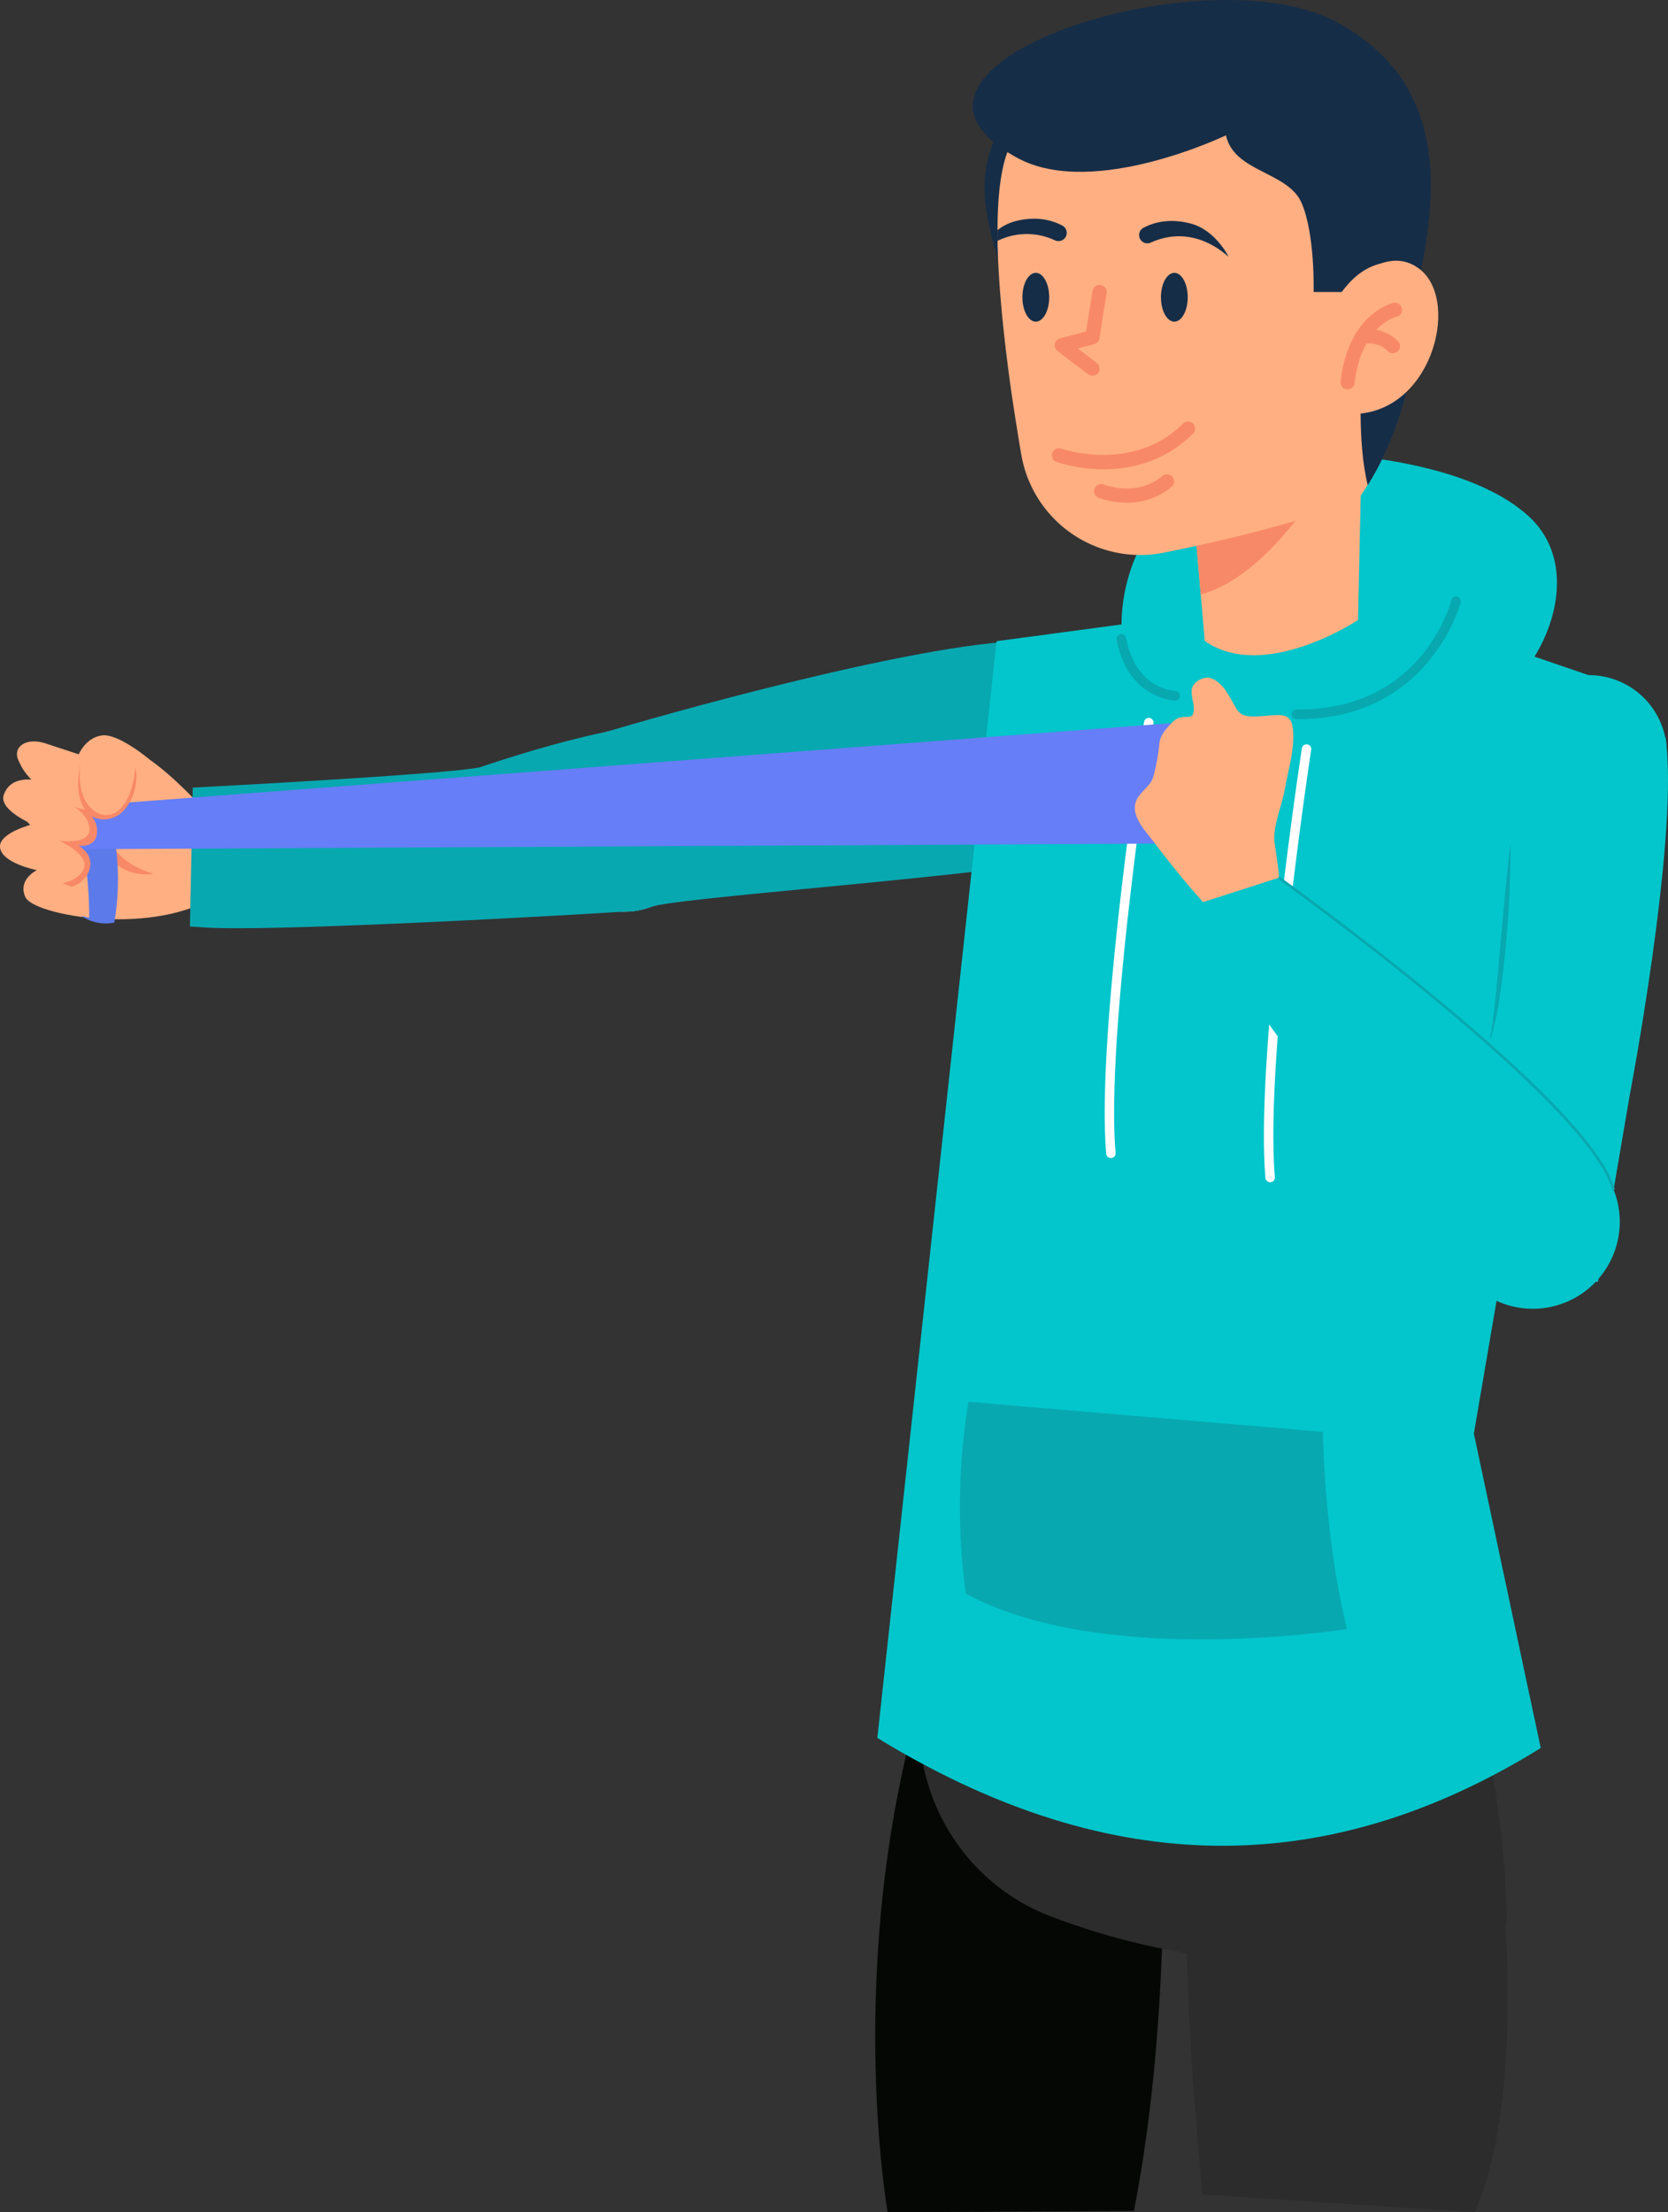 <svg xmlns="http://www.w3.org/2000/svg" viewBox="0 0 608.97 807.59"><rect x="0" y="0" width="608.97" height="807.59" fill="#333333" stroke="none"/><defs><style>.cls-1{fill:#ffaf82}.cls-3{fill:#08a8b1}.cls-5{fill:#2c2c2c}.cls-6{fill:#02c6cb}.cls-8{fill:#162d47}.cls-9{fill:#f88968}</style></defs><g id="Capa_2" data-name="Capa 2"><g id="Información"><path class="cls-1" d="M26.75 334.27c1.16.2 2.36.37 3.61.53l.83.1c2.26.26 4.62.45 7.05.57 13.63.65 29.31-1.26 40.62-8.34 0 0-2.07-26.77-5.57-32.83 0 0-9.06-10.23-18.63-17 0 0-11.47-9.68-17.47-8.83s-8.45 6.91-8.45 6.91l-2.11-.71c-3.05-1-8.51-2.82-10.32-3.39-9.84-3-16 5.42-1.61 13.79-1.36-.29-10.8-2.54-13.35 5.2-1.8 5.45 10.51 10.63 10.51 10.63S-.42 304 0 309.25c.49 5.79 13 8.31 13.47 8.41-.39.2-7 3.45-4.22 9.82 1.12 2.52 8.04 5.24 17.5 6.79Z"/><path d="M204.14 319.72a31.36 31.36 0 0 0 7.72 7.86 27.62 27.62 0 0 0 22.71 4.42 30.26 30.26 0 0 0 19-14.58 36.22 36.22 0 0 0-1.32-38.06 31.19 31.19 0 0 0-7.72-7.86 27.62 27.62 0 0 0-22.71-4.45 30.24 30.24 0 0 0-19 14.57 36.24 36.24 0 0 0 1.32 38.1Z" style="fill:#f8e8d8"/><path class="cls-3" d="M72.92 338.43c23.14 2.29 154.42-5.47 159.27-5.94l6.33-1.76-10.7-64.73-3.93.68c-.74.13-18.43 3.23-48.16 13.25-7.53 2.53-105.38 7.59-105.38 7.59l-1 50.72Zm282.52-44.56a39.46 39.46 0 0 1-5.93-11.72 41.84 41.84 0 0 1 1.57-29.38c4.06-9.26 10.85-13.63 19.65-17 13.76-5.32 29.49-3.14 38.7 9.27a39.4 39.4 0 0 1 5.93 11.71c6.29 20-3.36 42-21.51 49-13.77 5.3-29.2.53-38.41-11.88Z"/><path class="cls-3" d="m213.43 270.61 4.87-2.44c4.37-1.68 107.37-31.81 152.6-34.11l18.73-2.24 12.47 69.29-21.16 14c-51.23 7-132.85 12.7-143.14 15.9l-3.56 1.11Z"/><path class="cls-3" d="M204.83 320.7a36 36 0 0 1-4.66-33.35c6.14-17.06 23.71-25.46 39.15-18.73a30.34 30.34 0 0 1 12.17 9.79 36 36 0 0 1 4.67 33.35 31.89 31.89 0 0 1-16.09 18.3 27.35 27.35 0 0 1-23.06.43 30.43 30.43 0 0 1-12.18-9.79Z"/><path d="M414 807.1c15-77 9.88-158 9.88-158-33.65-15.4-87.6-29.45-87.6-29.45-28.28 97.45-12.21 187.94-12.21 187.94Z" style="fill:#050705"/><path class="cls-5" d="M538.32 807.59s25.11-45 3.15-173.15l-93.85 14.66S422 621.59 439 801.1Z"/><path class="cls-5" d="M535.24 603s15 52.88 14.8 100c0 0-73.18 32-166.29-3.37-38.07-14.47-57.41-56.9-43.77-95.28.17-.45.33-.91.49-1.37 0 .02 119.06-4.86 194.77.02Z"/><path class="cls-6" d="M479 165.43s54.37.47 79.07 23 .88 67.94-26 73.67-110.81-4.52-119.49-18.94-2.99-76.88 66.42-77.73Z"/><path class="cls-6" d="M562.51 638.12c-81.74 50.64-161.65 45.56-242.2-3.68l43.54-400.38 47.78-6.4 3.83-.51 10.87-1.45 66.8-8.95 11.25 3.84 14.17 4.86 3.39 1.16 63.15 21.61-47 275.13Z"/><path class="cls-3" d="M474.07 262.52c47.83 0 59.08-42.12 59.19-42.54a1.76 1.76 0 1 0-3.42-.87c-.42 1.63-10.75 39.88-55.76 39.88a3.86 3.86 0 0 0-.76 0 1.76 1.76 0 0 0 0 3.52Zm-44.92-6.77a1.77 1.77 0 0 0 0-3.53c-.63 0-14.53-.63-18.05-19.44a1.77 1.77 0 0 0-3.47.65c4.07 21.75 21.28 22.32 21.45 22.32ZM483 522.71s.27 37.5 8.77 71.95c0 0-88.89 14.42-139.18-12.93a236.28 236.28 0 0 1 1-70Z"/><path d="M463.73 431.58h.15a1.73 1.73 0 0 0 1.57-1.86c-3.8-44 13.08-154.94 13.25-156a1.72 1.72 0 1 0-3.4-.52c-.18 1.06-17.12 112.41-13.3 156.8a1.73 1.73 0 0 0 1.73 1.58Zm-58.15-8.83h.15a1.73 1.73 0 0 0 1.57-1.87c-3.8-44 13.64-155.8 13.82-156.92a1.73 1.73 0 0 0-3.41-.54c-.17 1.13-17.68 113.36-13.84 157.76a1.7 1.7 0 0 0 1.71 1.57Z" style="fill:#fff"/><path class="cls-8" d="M371.27 40.45s-16.39 10.8-10.52 40.17S378 113.11 378 113.11s17.17-65.01-6.73-72.66Z"/><path class="cls-1" d="m435.17 180 3.21 37 1.47 17c21.85 15.16 55.95-7.67 55.95-7.67l1.26-58.22c-10.09-6.37-34.63 3.06-49.82 7.78-7.16 2.27-12.07 4.11-12.07 4.11Z"/><path class="cls-9" d="m435.17 180 3.21 37c24.92-6.57 44.89-42 44.89-42l-36 .86c-7.19 2.3-12.1 4.14-12.1 4.14Z"/><path class="cls-1" d="M364.19 84v3.93c0 1.09 0 2.18.08 3.29.34 11.5 1.5 24.2 3 36.91l1 8c.32 2.29.62 4.58.95 6.84.69 4.7 1.4 9.35 2.13 13.85.5 3.13 1 6.2 1.52 9.17a47.2 47.2 0 0 0 1.49 6.07 44.11 44.11 0 0 0 50.67 29.68c12.91-2.6 27.16-5.8 40.45-9.51.67-.17 1.3-.34 2-.53a219.94 219.94 0 0 0 28.76-10 82.18 82.18 0 0 0 3-4.6c8.5-13.58 13.56-28.81 16.57-44.58 1.19-6.3 2.07-12.68 2.7-19.08a11.88 11.88 0 0 1 .26-1.49c0-5.89-.08-11.77-.19-17.43A74 74 0 0 0 441 22.05c-33 1.71-64.44 14.5-72.38 31.5-3.17 6.75-4.41 17.6-4.43 30.45Z"/><path class="cls-8" d="M499.35 177.13c8.49-13.57 13.56-28.81 16.56-44.58-4.69.06-10.8 1.48-18.77 5.17 0 0-1.79 23.28 2.21 39.41Zm-75.5-68.62c0 4.92 2.19 8.91 4.89 8.91s4.89-4 4.89-8.91-2.19-8.9-4.89-8.9-4.89 3.98-4.89 8.9Zm-50.58 0c0 4.92 2.19 8.91 4.89 8.91s4.9-4 4.9-8.91-2.19-8.9-4.9-8.9-4.89 3.98-4.89 8.9Zm145.49-9.91s-15.68-10.21-28.9 8h-10.27s.58-21.11-4.41-32.56-24.66-11.14-27.6-24.64c0 0-48.16 23.18-75.86 8.4-62.62-33.41 69-76.26 117.17-49.3 35.79 20.03 37.34 54.16 29.87 90.1Z"/><path class="cls-8" d="M448.54 93.73s-4.71-9.68-13.76-12.1c-8.37-2.24-14.35-.08-17.34 1.55a3 3 0 0 0-1.36 3.69 3 3 0 0 0 4.1 1.68c5.07-2.36 16.22-5.39 28.36 5.18ZM364.19 84v3.93a24.12 24.12 0 0 1 20.92-.21 3 3 0 0 0 1.28.29 3 3 0 0 0 1.47-5.65c-3-1.63-9-3.8-17.35-1.56a18.35 18.35 0 0 0-6.32 3.2Z"/><path class="cls-1" d="M489.86 106.62s15.74-19.06 28.9-8c14.51 12.17 3.4 53.44-26.09 52.5Z"/><path class="cls-9" d="M492 142.15a2.58 2.58 0 0 0 2.57-2.3c2.4-20.87 14.78-24.08 15.31-24.21a2.59 2.59 0 0 0-1.15-5.06c-.67.15-16.47 4-19.31 28.68a2.58 2.58 0 0 0 2.28 2.87 1.51 1.51 0 0 0 .3.02Z"/><path class="cls-9" d="M508.51 128.93a2.59 2.59 0 0 0 1.94-4.32 14.71 14.71 0 0 0-13.86-4 2.59 2.59 0 1 0 1.11 5.06 9.44 9.44 0 0 1 8.87 2.39 2.56 2.56 0 0 0 1.94.87Zm-97.21 54.58a25 25 0 0 0 16.65-6 2.6 2.6 0 0 0-3.6-3.74c-.37.35-8.29 7.6-21.49 3.08a2.59 2.59 0 1 0-1.68 4.91 31.16 31.16 0 0 0 10.12 1.75Zm-12.47-46.37a2.59 2.59 0 0 0 1.58-4.65l-6.92-5.28 6-1.56a2.58 2.58 0 0 0 1.91-2.1L404 107a2.59 2.59 0 0 0-5.12-.82l-2.38 14.84-9.5 2.5a2.6 2.6 0 0 0-.93 4.58l11.16 8.51a2.59 2.59 0 0 0 1.6.53Zm4.08 34.16c9.78 0 22.11-2.6 32.58-12.92a2.58 2.58 0 1 0-3.62-3.67c-18.36 18.1-44.14 9.16-44.39 9.07a2.58 2.58 0 1 0-1.74 4.86 55.43 55.43 0 0 0 17.17 2.66Z"/><path class="cls-6" d="M565.38 299.34a28.48 28.48 0 0 0 42.65-19 28.48 28.48 0 1 0-42.65 19Z"/><path class="cls-6" d="m583.36 468 11.53-67.57c.7-3.71 17.25-91.26 13.54-128.07l-.31-3.13-56.55 4.26.07 3.06c1 42.17-4 106.1-5.17 114.76l-10.71 66.38Z"/><path class="cls-6" d="M550.53 473.06a24.65 24.65 0 1 0 .47-42.46 24.65 24.65 0 0 0-.43 42.46Z"/><path class="cls-3" d="M551.48 307.88a389.12 389.12 0 0 1-3.87 55.52 102.79 102.79 0 0 1-3.42 15.92l-.84 2.17c.36-1.52.77-3 1-4.52.38-2 .69-4.82 1-6.86 2.23-20.11 3.65-42.11 6.13-62.23Z"/><path class="cls-9" d="M37.44 299.56S37.74 313.47 56 319c0 0-17.69 3.63-21.94-19.58Z"/><path d="M8.46 277.51S29.6 265.37 39 293.79a93.34 93.34 0 0 1 2.73 43 15.59 15.59 0 0 1-12.12-2.52l2.94.82s1.21-52.94-24.09-57.58Z" style="fill:#5c7aea"/><path d="m31.46 310 413.14-2.16 17.48-46.48L33 294s-12.13-1.63-12.13 8.45C20.84 310 31.46 310 31.46 310Z" style="fill:#667ef7"/><path class="cls-1" d="M7 273.56c-2.14 4 3.22 11.63 12 17.07s15.49 7.2 19.71 2.64c3-3.25-3.22-11.63-12-17.07S9.1 269.58 7 273.56Z"/><ellipse class="cls-1" cx="21.09" cy="298.31" rx="8.23" ry="14.79" transform="rotate(-64 21.072 298.294)"/><path class="cls-9" d="M22.73 322.45q1.66.65 3.45 1.26a9.68 9.68 0 0 0 6.18-5.4c2.63-6.5-3.82-9.64-3.82-9.64s5.75 1 6.75-3.73a8.18 8.18 0 0 0-2.44-7.61S38.06 297 39 293s-7.16-11.39-7.16-11.39 4.4 5.76 4.64 9.53-4.4 6.06-10.29 2.76c.64.35 6.63 3.8 6.44 9.07-.21 5.42-10.54 4-11.09 3.93.54.26 10.51 4.75 9.19 9.72-.94 3.38-4.73 5.12-8 5.83Z"/><path class="cls-1" d="M40.57 269.05C35 268 30.41 271.36 29 280.05s.26 14.87 7.64 17.62c5.27 2 11.29-5.14 12.69-13.83s-3.15-13.75-8.76-14.79Z"/><path class="cls-9" d="M29.36 278.33s-1.84 11.08 3.82 16.67 14.58 2.5 16.28-15a18.82 18.82 0 0 1-2.84 14c-4.64 7.25-12.91 5.75-15.36 1.94s-3.6-8.13-1.9-17.61Z"/><path d="M466.83 320.4a13.2 13.2 0 1 0-2.19 18.54 13.21 13.21 0 0 0 2.19-18.54Z" style="fill:#fbc0a4"/><path class="cls-1" d="M419.65 286.21c-2.13 2.78-5.52 4.79-5.33 9 .2 4.68 4.8 9.25 7.4 12.77a319.65 319.65 0 0 0 25.88 30.35l19.23-18c.47-.45-1.58-12.57-1.6-13.93-.09-6.16 2.82-12.38 3.88-18.49 1.11-6.45 3.17-12.9 3.06-19.5-.13-8.22-3.31-7.65-10.09-7.08-11.19.94-9.14-.94-14.5-9.1-1.45-2.2-4.43-5.06-7.06-4.85-2.2.18-4.87 1.82-5.35 4s.65 4.94.67 7.15c.05 5.87-3.75.9-7.83 5.12-2.22 2.3-4.55 4.8-4.76 8a76.39 76.39 0 0 1-2.13 11.7 7.77 7.77 0 0 1-1.47 2.86Z"/><path class="cls-6" d="M529.77 435.17a31.9 31.9 0 0 0-1.91 10.92 31.75 31.75 0 1 0 1.91-10.92Z"/><path class="cls-6" d="M451 355.12c11.33 21.69 81.32 107.47 84.46 111.52l5 4.7 45.8-43-2.78-3.13c-.52-.59-11.17-22.52-36.12-43.67-6.31-5.36-80.58-61.09-80.58-61.09l-27.62 8.89Z"/><path d="M466.83 320.4s113.33 81.1 122.28 113.91" style="fill:none;stroke:#08a8b1;stroke-miterlimit:10"/></g></g></svg>